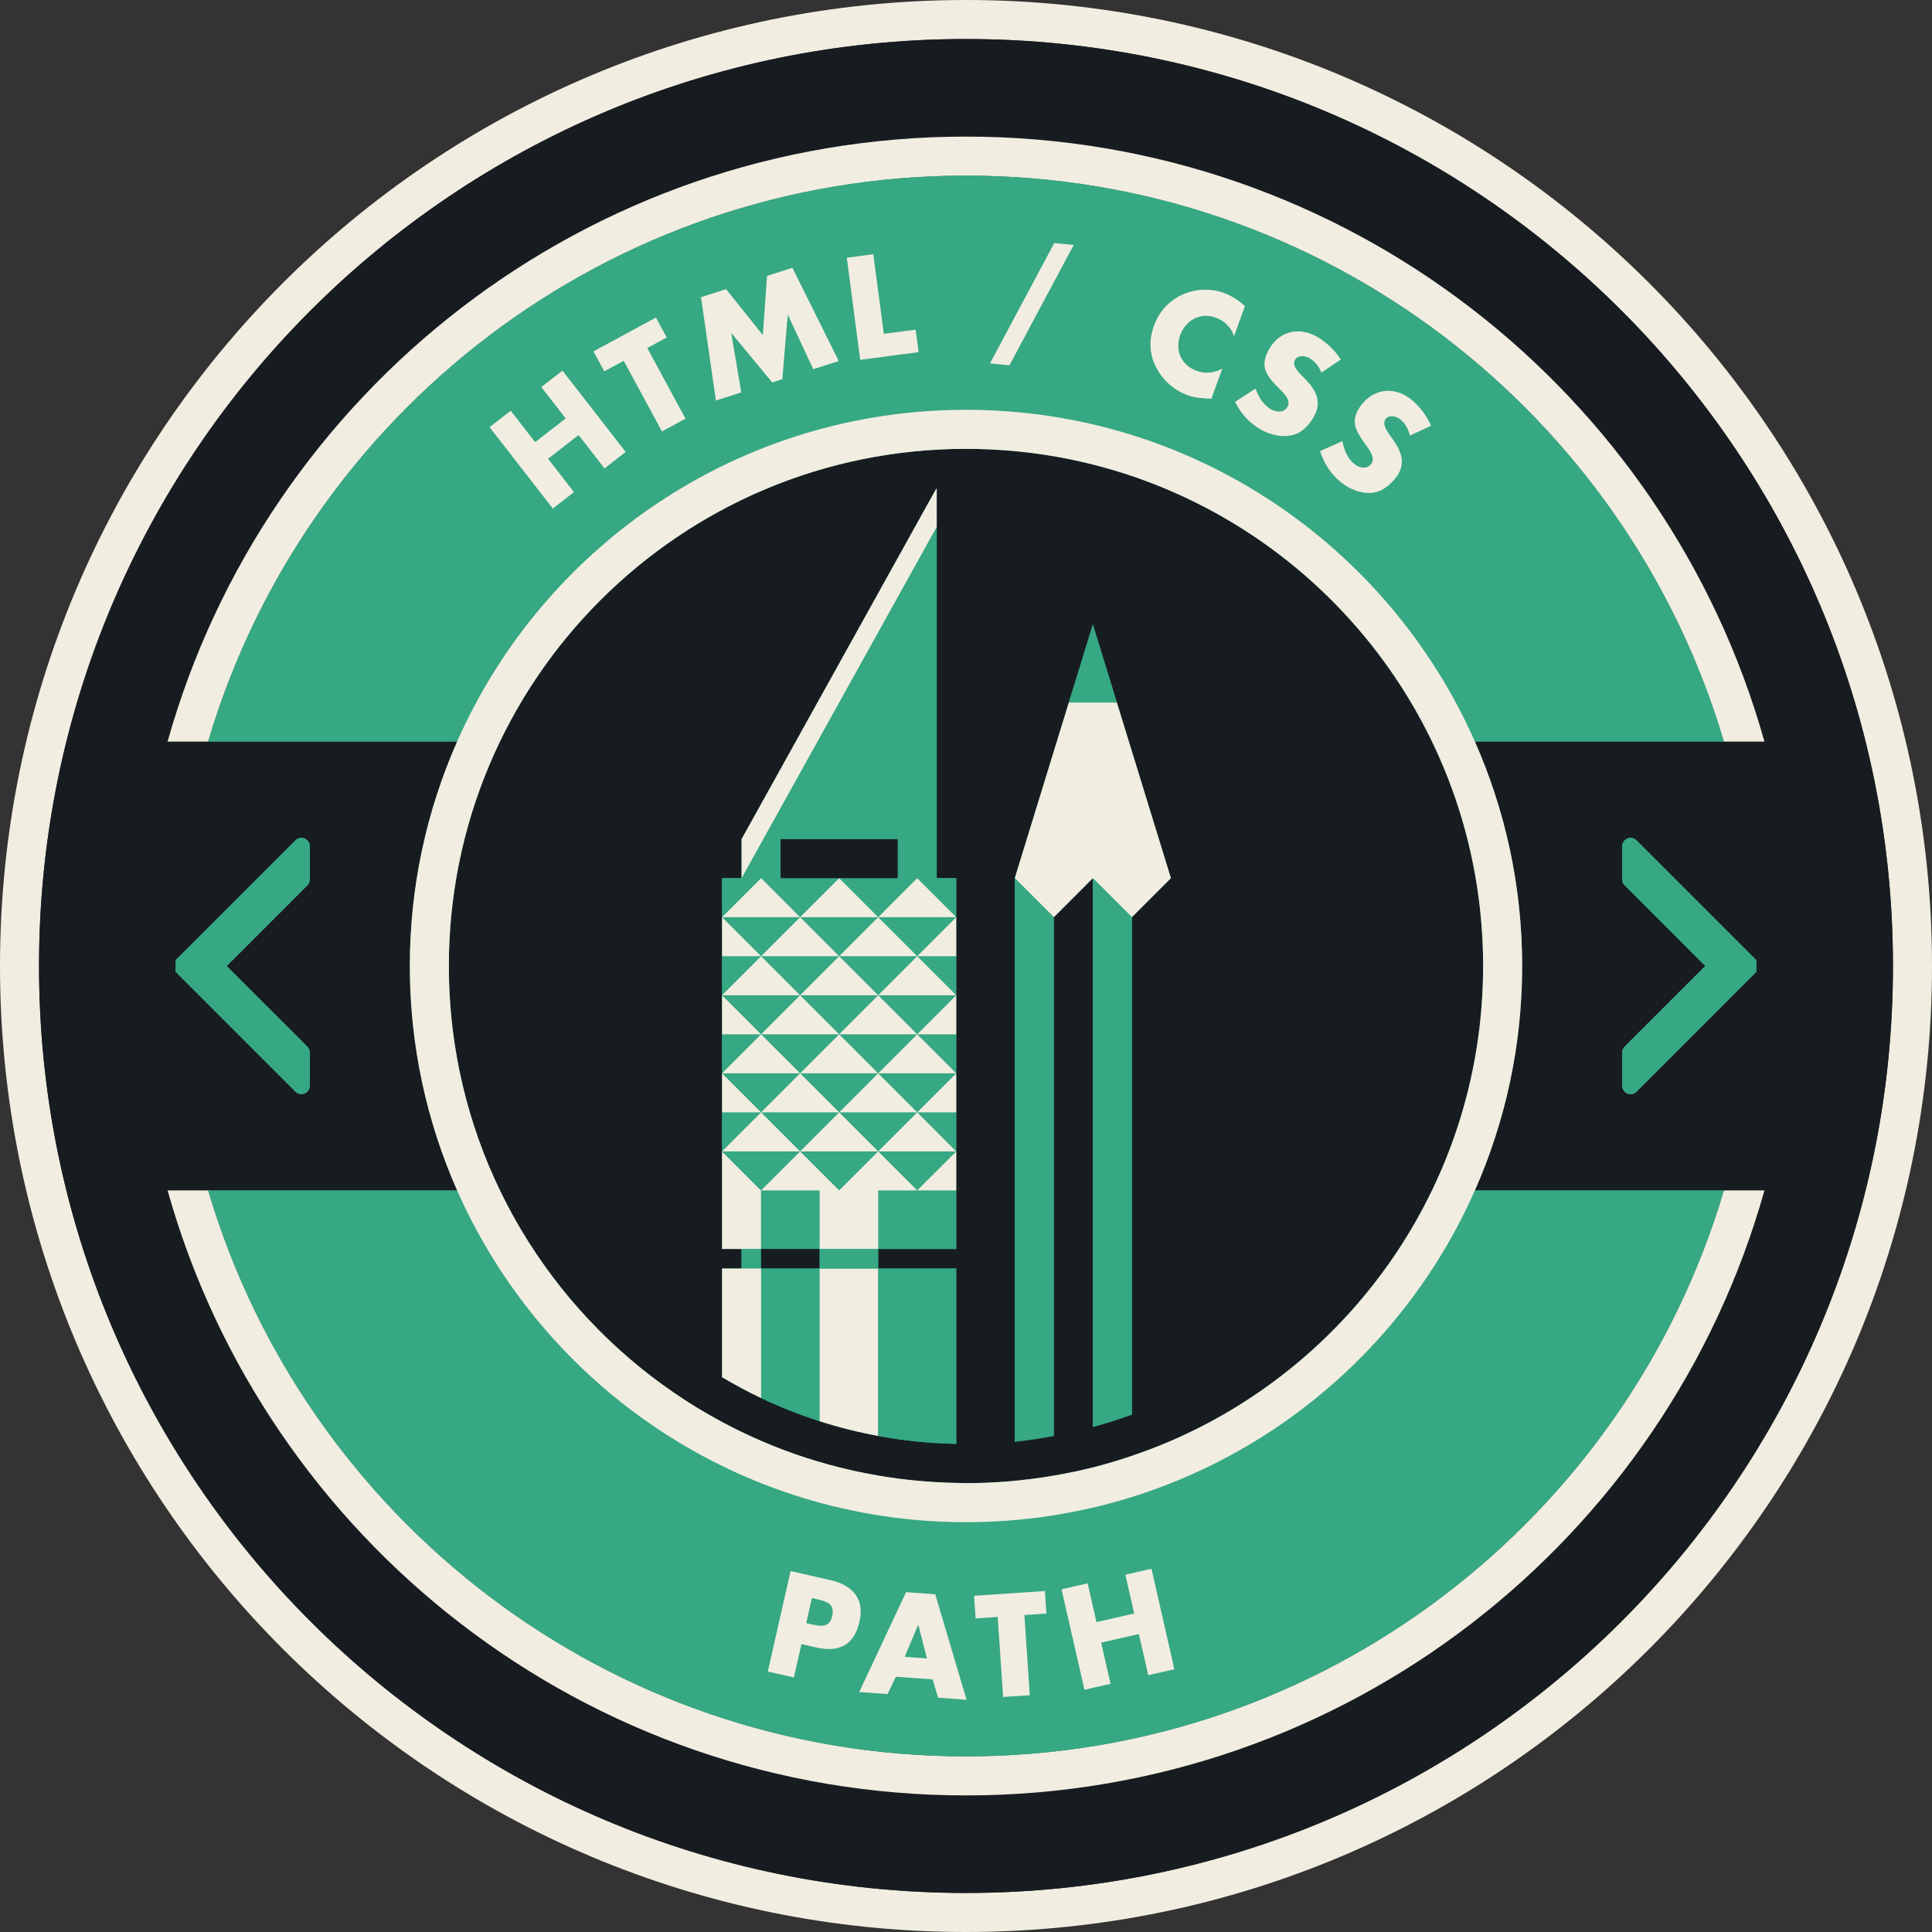 <svg xmlns="http://www.w3.org/2000/svg" width="110" height="110"><rect width="100%" height="100%" fill="#333333" stroke="none"/><g fill="#36A883"><path d="M86.667 55c0-4.548-.966-8.869-2.692-12.778h14.174c-5.508-18.627-22.736-32.222-43.149-32.222s-37.641 13.595-43.148 32.222h14.174c-1.727 3.909-2.693 8.229-2.693 12.778 0 4.548.966 8.868 2.692 12.777h-14.173c5.507 18.627 22.734 32.223 43.148 32.223 20.413 0 37.641-13.596 43.148-32.223h-14.173c1.728-3.909 2.692-8.229 2.692-12.777zm-51.155-34.458l-1.107.601v-.001l1.107-.6zm-2.569 4.228l1.474 1.897-1.474-1.897zm8.694-5.791l.014-.004 2.315 2.799.576-.186-.577.186-2.314-2.799-.013.005-.001-.001zm27.336 3.724c-.529-.025-.912-.041-1.359-.203.445.162.829.177 1.359.203zm.156-1.543l.124-.025-.124.025zm-.983-.04c.235.085.49.113.74.089-.249.024-.504-.004-.74-.089-.894-.323-1.266-1.17-.948-2.041.233-.642.763-1.06 1.383-1.094-.62.035-1.148.453-1.381 1.094-.315.871.057 1.718.946 2.041zm7.084.089l-.002.001c-.131-.339-.369-.649-.693-.83l-.207-.08.21.081c.324.181.562.491.692.828zm3.587 2.86c-.013.225.153.469.27.642l.233.331c.311.433.521.874.493 1.326.027-.452-.184-.892-.493-1.325l-.233-.331c-.116-.173-.283-.418-.27-.643zm-18.817 57.688c-.73.136-1.473.25-2.223.326.75-.076 1.491-.19 2.223-.326zm-10-10.644v-.002h4.444v.002h-4.444zm-6.667 8.487c-.761-.36-1.501-.76-2.222-1.188.72.428 1.46.824 2.222 1.188zm11.666-54.044c1.526 0 3.023.116 4.485.339-1.462-.223-2.959-.339-4.485-.339zm-8.773 65.43l-.322 1.427.25.058c.201.045.402.091.583.093-.181-.002-.382-.047-.584-.093l-.25-.058.323-1.427zm37.354-28.935c-.265 1.076-.59 2.127-.97 3.153.38-1.026.705-2.077.97-3.153zm-1.807 5.182l-.197.455.197-.455zm-4.25-44.198c.732-.937 1.881-1.028 2.808-.306.466.365.921.957 1.147 1.511-.229-.554-.684-1.145-1.147-1.51-.927-.723-2.073-.631-2.808.305-.609.784-.424 1.328.022 1.989-.447-.662-.633-1.207-.022-1.989zm-.398 3.391c.281.22.691.314.945-.011.065-.084.092-.177.09-.274.002.097-.023.191-.09.275-.254.325-.664.231-.945.01-.41-.319-.6-.811-.693-1.311l-1.271.566c.067.222.162.434.27.64-.107-.206-.202-.418-.271-.641l1.271-.566c.094.498.284.991.694 1.312zm-4.885-6.527c.505-.911 1.426-1.23 2.337-.913-.909-.315-1.829.004-2.334.914-.552.992-.121 1.516.584 2.218.239.24.69.659.483 1.033-.151.27-.427.321-.687.257.259.063.532.011.683-.258.209-.374-.242-.793-.482-1.033-.705-.702-1.135-1.226-.584-2.218zm-.757 2.226l-1.163.755c.318.658.83 1.226 1.477 1.584l.273.127-.276-.128c-.646-.358-1.155-.926-1.478-1.584l1.166-.757.001.003zm-1.807-5.45c.461.167.85.423 1.21.753l-.624 1.719.622-1.719c-.358-.33-.747-.585-1.21-.753-.387-.141-.806-.198-1.222-.175.416-.023.836.034 1.224.175zm-19.953-2.203l.599 4.536h-.001l-.598-4.536-1.512.199.767 5.816h-.001l-.767-5.817 1.513-.198zm-3.419 6.55l-1.441-3.081-.014.004.014-.005 1.441 3.082 1.451-.467-1.451.467zm-6.391-4.1l.848 5.884 1.443-.465v.001l-1.443.465-.848-5.885zm-2.222 7.643l1.34-.727-.999-1.845 1 1.846-1.341.726zm-.837-4.75l1.107-.6-1.107.6zm-4.83 1.283l3.146 4.052-3.146-4.05-1.205.934 1.205-.936zm-2.944 2.286l1.389 1.789 1.738-1.351.001.001-1.739 1.351-1.389-1.79-1.205.936 3.599 4.634-3.598-4.634 1.204-.936zm14.634 71.789l1.298-5.722-1.298 5.72 1.486.337v.002l-1.486-.337zm2.758-1.37l-.842-.188v-.003l.842.189c.973.223 1.701.037 2.134-.639-.431.678-1.16.862-2.134.641zm6.938 2.859l-.307-1.043-2.095-.151-.476.986-1.613-.115 1.613.114.476-.986 2.095.151.307 1.044 1.621.115v.002l-1.621-.117zm2.048-5.805l4.035-.273-4.035.273.089 1.287h-.002l-.087-1.287zm1.655 5.765l-.312-4.562h.003l.309 4.56 1.52-.103-1.52.105zm4.632-.415l1.485-.338-1.485.338zm3.632-.828l1.486-.339-1.303-5.722 1.304 5.722-1.487.339z"/><path d="M92.839 47.7c-.122 0-.241.046-.335.14l-.008.008c-.09.089-.141.209-.141.335v1.888c0 .125.051.246.141.335l4.593 4.594-4.593 4.593c-.09.091-.141.21-.141.335v1.891c0 .123.051.244.141.334l.008.01c.088.088.209.139.335.139s.245-.051.335-.139l6.826-6.829-.001-.669-6.825-6.825c-.094-.094-.215-.14-.335-.14z"/><path d="M17.161 62.299c.125 0 .246-.051.335-.139l.008-.01c.089-.088.139-.209.139-.334v-1.891c0-.125-.05-.244-.139-.335l-4.593-4.59 4.593-4.594c.089-.089.139-.21.139-.335v-1.888c0-.126-.05-.246-.139-.335l-.008-.008c-.093-.094-.214-.14-.335-.14-.122 0-.243.046-.335.14l-6.826 6.825v.669l6.826 6.826c.088.088.208.139.335.139z"/></g><path fill="#F1EDE0" d="M55 0c-30.376 0-55 24.625-55 55 0 30.376 24.624 55 55 55s55-24.624 55-55c0-30.375-24.624-55-55-55zm0 107.777c-29.148 0-52.778-23.629-52.778-52.777s23.63-52.778 52.778-52.778 52.777 23.63 52.777 52.778-23.629 52.777-52.777 52.777z"/><path fill="#171C21" d="M55 2.222c-29.148 0-52.778 23.63-52.778 52.778s23.63 52.777 52.778 52.777 52.777-23.629 52.777-52.777-23.629-52.778-52.777-52.778zm0 100.001c-21.65 0-39.884-14.576-45.458-34.445h16.484c-1.727-3.907-2.692-8.229-2.692-12.775s.966-8.869 2.693-12.778h-16.485c5.574-19.872 23.808-34.447 45.458-34.447s39.885 14.575 45.459 34.444h-16.484c1.729 3.909 2.692 8.229 2.692 12.778 0 4.548-.966 8.868-2.692 12.777h16.485c-5.575 19.869-23.81 34.446-45.46 34.446zm-37.496-42.63c.089.091.139.21.139.335v1.891c0 .123-.05.244-.139.334l-.008.01c-.089.088-.209.139-.335.139s-.247-.051-.335-.139l-6.826-6.829v-.669l6.826-6.825c.092-.094.213-.14.335-.14.121 0 .242.046.335.14l.008.008c.089.089.139.209.139.335v1.888c0 .125-.05.246-.139.335l-4.593 4.594 4.593 4.593zm82.496-4.259l-6.826 6.826c-.09.088-.209.139-.335.139s-.247-.051-.335-.139l-.008-.01c-.09-.088-.141-.209-.141-.334v-1.891c0-.125.051-.244.141-.335l4.593-4.59-4.593-4.594c-.09-.089-.141-.21-.141-.335v-1.888c0-.126.051-.246.141-.335l.008-.008c.094-.094.213-.14.335-.14.12 0 .241.046.335.14l6.825 6.825.001.669z"/><path fill="#F1EDE0" d="M55 10c20.413 0 37.641 13.595 43.148 32.222h2.311c-5.574-19.869-23.809-34.444-45.459-34.444-21.65 0-39.884 14.575-45.458 34.444h2.31c5.507-18.627 22.735-32.222 43.148-32.222z"/><path fill="#F1EDE0" d="M98.148 67.777c-5.507 18.627-22.735 32.223-43.148 32.223-20.414 0-37.641-13.596-43.148-32.223h-2.31c5.574 19.869 23.808 34.446 45.458 34.446s39.885-14.576 45.459-34.445h-2.311v-.001z"/><polygon fill="#36A883" points="52.289,92.52 52.273,92.518 51.511,94.334 52.775,94.425"/><path fill="#36A883" d="M55 23.333c12.941 0 24.062 7.767 28.975 18.889h14.174c-5.508-18.627-22.736-32.222-43.149-32.222s-37.641 13.595-43.148 32.222h14.174c4.912-11.122 16.033-18.889 28.974-18.889zm22.125 3.093c.281.22.691.314.945-.011.264-.337-.117-.822-.316-1.097-.586-.804-.93-1.388-.23-2.283.732-.937 1.881-1.028 2.808-.306.466.365.921.957 1.147 1.511l-1.205.559c-.078-.357-.265-.699-.559-.93-.221-.172-.615-.273-.816-.016-.211.27.033.627.188.858l.233.331c.496.693.738 1.406.154 2.153-.359.46-.838.846-1.451.871-.603.024-1.188-.226-1.651-.59-.581-.455-.998-1.096-1.212-1.796l1.271-.566c.094.498.284.991.694 1.312zm-4.301-4.309c-.705-.702-1.135-1.226-.584-2.218.576-1.04 1.695-1.309 2.723-.739.516.286 1.059.801 1.37 1.312l-1.104.739c-.131-.339-.369-.649-.693-.83-.245-.136-.65-.174-.811.111-.166.299.131.614.319.817l.283.291c.598.606.948 1.272.487 2.102-.282.509-.695.965-1.297 1.085-.591.117-1.205-.038-1.724-.324-.646-.358-1.155-.926-1.478-1.584l1.166-.757c.172.477.436.933.89 1.186.312.174.733.202.935-.158.21-.374-.242-.793-.482-1.033zm-7.115-3.586c.273-.754.82-1.375 1.544-1.725.743-.36 1.647-.413 2.423-.131.461.167.85.423 1.21.753l-.624 1.719c-.148-.501-.548-.886-1.037-1.063-.879-.318-1.715.14-2.024.995-.315.871.057 1.718.946 2.041.471.17 1.021.113 1.449-.136l-.623 1.719c-.529-.025-.912-.041-1.359-.203-.768-.279-1.393-.837-1.773-1.563-.411-.769-.429-1.587-.132-2.406zm-5.684-4.692l1.105.108-3.657 6.853-1.106-.109 3.658-6.852zm-10.302.633l.599 4.536 1.812-.239.168 1.28-3.325.438-.767-5.817 1.513-.198zm-8.383 1.989l2.093 2.618.239-3.369 1.443-.464 2.64 5.309-1.451.467-1.441-3.081-.015.005-.306 3.643-.577.186-2.314-2.799-.014.005.567 3.361-1.443.465-.848-5.885 1.427-.461zm-3.993 1.619l.615 1.136-1.108.6 2.178 4.023-1.341.726-2.178-4.022-1.108.6-.615-1.135 3.557-1.928zm-9.472 6.24l1.205-.936 1.389 1.789 1.739-1.351-1.389-1.789 1.205-.935 3.598 4.633-1.205.936-1.475-1.898-1.74 1.351 1.475 1.899-1.204.935-3.598-4.634z"/><path fill="#36A883" d="M55 100c20.413 0 37.641-13.596 43.148-32.223h-14.173c-4.913 11.123-16.034 18.89-28.975 18.89-12.941 0-24.062-7.767-28.975-18.89h-14.173c5.507 18.627 22.734 32.223 43.148 32.223zm6.926-9.852l.504 2.207 2.147-.489-.503-2.208 1.486-.34 1.304 5.722-1.487.339-.534-2.344-2.147.488.535 2.346-1.485.338-1.306-5.721 1.486-.338zm-2.433.436l.087 1.287-1.257.085.31 4.562-1.52.104-.312-4.562-1.257.084-.087-1.287 4.036-.273zm-6.243.187l1.781 6.008-1.621-.117-.307-1.043-2.095-.151-.476.986-1.613-.115 2.67-5.687 1.661.119zm-8.238-1.32l2.275.516c1.229.279 1.95 1.041 1.652 2.354-.307 1.353-1.169 1.777-2.467 1.482l-.842-.188-.43 1.895-1.486-.337 1.298-5.722z"/><path fill="#36A883" d="M47.381 92.016c.164-.722-.328-.841-.904-.972l-.25-.058-.323 1.427.25.058c.537.121 1.069.242 1.227-.455z"/><path fill="#171C21" d="M41.111 80.966l.011.005h-.003c.714.381 1.446.733 2.193 1.059l-.003-.002.024.012.013.006h-.002c1.652.713 3.382 1.273 5.174 1.678h-.001l.048.012c.474.104.953.199 1.435.281l.016.004h-.001c1.439.244 2.913.385 4.416.414h.014l.556.014c1.7 0 3.363-.151 4.983-.428l.017-.004v.002l.022-.007c.74-.127 1.475-.276 2.193-.459l.006-.001h.002c.743-.188 1.476-.408 2.193-.65l.023-.01h.002c.75-.256 1.488-.533 2.211-.847l.012-.004v-.001c10.459-4.52 17.778-14.924 17.778-27.04 0-14.229-10.092-26.101-23.51-28.846-1.916-.392-3.9-.598-5.936-.598-16.262 0-29.444 13.182-29.444 29.444 0 2.033.206 4.018.598 5.934 1.779 8.681 7.377 15.966 14.96 20.032zm8.889.791c-1.137-.212-2.25-.489-3.333-.839-1.146-.368-2.26-.809-3.334-1.318-.761-.36-1.501-.76-2.222-1.188v-6.189h1.111v-1.111h-1.111v-21.112h1.111v-2.223l11.078-19.941.033-.002v22.166h1.111v21.113h-4.444v1.109h4.444v9.986c-1.515-.03-2.999-.185-4.444-.451zm12.223-.511v-31.246l-2.223 2.222v29.535c-.73.136-1.473.25-2.223.326v-32.083l3.076-10 1.369-4.444 4.445 14.444-2.224 2.222v28.315c-.724.27-1.466.503-2.22.709z"/><path fill="#F1EDE0" d="M55 86.667c12.941 0 24.062-7.767 28.975-18.89 1.729-3.909 2.692-8.229 2.692-12.777s-.966-8.869-2.692-12.778c-4.913-11.122-16.034-18.889-28.975-18.889-12.941 0-24.062 7.767-28.974 18.889-1.727 3.909-2.693 8.229-2.693 12.778 0 4.548.966 8.868 2.692 12.777 4.913 11.123 16.034 18.89 28.975 18.89zm-28.846-25.733c-.392-1.916-.598-3.898-.598-5.934 0-16.262 13.182-29.444 29.444-29.444 2.033 0 4.018.206 5.934.598 13.418 2.745 23.509 14.617 23.509 28.846 0 12.116-7.319 22.52-17.776 27.037v.001l-.011.004c-.723.312-1.461.591-2.211.845l-.002.002-.024.008c-.72.244-1.45.465-2.194.652h-.002l-.005.001c-.721.183-1.454.332-2.194.459l-.021.005-.018.002c-1.622.276-3.285.427-4.985.427l-.556-.014h-.014c-1.502-.029-2.976-.171-4.416-.414l-.015-.002v-.003c-.482-.081-.961-.177-1.435-.28l-.048-.013h.001c-1.792-.401-3.522-.964-5.174-1.677l-.011-.005v-.001l-.024-.012.003.002c-.747-.323-1.479-.678-2.193-1.06l.003.001-.011-.005c-7.582-4.06-13.18-11.345-14.956-20.026z"/><polygon fill="#F1EDE0" points="31.204,26.12 32.943,24.77 34.418,26.668 35.623,25.732 32.024,21.1 30.819,22.034 32.208,23.823 30.469,25.174 29.08,23.385 27.875,24.32 31.475,28.955 32.679,28.02"/><polygon fill="#F1EDE0" points="35.512,20.542 37.69,24.564 39.031,23.838 36.854,19.815 37.962,19.216 37.347,18.08 33.789,20.007 34.404,21.142"/><polygon fill="#F1EDE0" points="42.204,22.341 41.637,18.979 41.651,18.975 43.966,21.774 44.543,21.588 44.849,17.945 44.863,17.94 46.304,21.021 47.755,20.555 45.115,15.246 43.672,15.71 43.433,19.079 41.34,16.461 39.913,16.921 40.761,22.806"/><polygon fill="#F1EDE0" points="52.302,20.049 52.134,18.769 50.321,19.008 49.723,14.472 48.211,14.671 48.978,20.488"/><polygon fill="#F1EDE0" points="61.133,13.947 60.025,13.839 56.365,20.691 57.473,20.8"/><path fill="#F1EDE0" d="M67.613 22.5c.445.162.83.177 1.359.203l.623-1.719c-.433.25-.98.306-1.449.136-.894-.323-1.266-1.17-.948-2.041.312-.855 1.147-1.313 2.024-.995.489.178.889.562 1.039 1.063l.622-1.719c-.358-.33-.747-.585-1.21-.753-.773-.282-1.68-.229-2.423.131-.724.35-1.271.971-1.544 1.725-.297.818-.277 1.637.129 2.406.386.726 1.011 1.284 1.778 1.563z"/><path fill="#F1EDE0" d="M72.375 23.309c-.454-.253-.717-.709-.889-1.186l-1.166.757c.318.658.83 1.226 1.477 1.584.518.287 1.133.441 1.723.324.603-.12 1.016-.576 1.297-1.085.461-.83.109-1.496-.486-2.102l-.283-.291c-.188-.203-.484-.519-.318-.817.157-.286.562-.248.81-.111.325.181.563.491.694.83l1.104-.739c-.312-.511-.854-1.025-1.37-1.312-1.026-.569-2.146-.301-2.723.739-.552.992-.121 1.516.584 2.218.239.24.69.659.483 1.033-.203.36-.624.331-.937.158z"/><path fill="#F1EDE0" d="M76.372 27.477c.466.364 1.051.614 1.651.59.613-.025 1.092-.41 1.451-.871.584-.748.342-1.46-.154-2.153l-.233-.331c-.155-.231-.399-.588-.188-.858.201-.257.598-.156.816.016.294.23.48.573.559.93l1.205-.559c-.229-.554-.684-1.146-1.147-1.511-.927-.723-2.073-.631-2.808.306-.697.896-.354 1.479.23 2.283.199.275.58.76.316 1.097-.254.325-.664.231-.945.011-.41-.32-.6-.812-.693-1.312l-1.271.566c.213.699.63 1.341 1.211 1.796z"/><path fill="#F1EDE0" d="M45.631 93.611l.842.189c1.297.297 2.16-.132 2.467-1.48.298-1.312-.423-2.074-1.652-2.354l-2.275-.516-1.298 5.721 1.486.337.43-1.897zm.595-2.625l.25.058c.577.131 1.068.25.904.972-.158.697-.689.576-1.228.455l-.25-.058.324-1.427z"/><path fill="#F1EDE0" d="M50.532 96.453l.476-.986 2.095.151.307 1.043 1.621.116-1.781-6.007-1.661-.119-2.67 5.688 1.613.114zm1.741-3.935l.016.002.486 1.905-1.264-.091.762-1.816z"/><polygon fill="#F1EDE0" points="56.805,92.061 57.113,96.62 58.633,96.518 58.323,91.956 59.58,91.871 59.493,90.584 55.459,90.857 55.547,92.145"/><polygon fill="#F1EDE0" points="63.23,95.869 62.695,93.523 64.843,93.035 65.377,95.379 66.863,95.04 65.561,89.318 64.074,89.658 64.577,91.866 62.43,92.355 61.926,90.148 60.439,90.486 61.743,96.207"/><path fill="#36A883" d="M99.999 54.665l-6.825-6.825c-.094-.094-.215-.14-.335-.14-.122 0-.241.046-.335.14l-.008.008c-.09.089-.141.209-.141.335v1.888c0 .125.051.246.141.335l4.593 4.594-4.593 4.593c-.09.091-.141.21-.141.335v1.891c0 .123.051.244.141.334l.008.01c.088.088.209.139.335.139s.245-.051.335-.139l6.826-6.829-.001-.669z"/><path fill="#36A883" d="M17.643 50.071v-1.888c0-.126-.05-.246-.139-.335l-.008-.008c-.093-.094-.214-.14-.335-.14-.122 0-.243.046-.335.14l-6.826 6.825v.669l6.826 6.826c.088.088.208.139.335.139.125 0 .246-.051.335-.139l.008-.01c.089-.088.139-.209.139-.334v-1.891c0-.125-.05-.244-.139-.335l-4.593-4.59 4.593-4.594c.089-.089.139-.21.139-.335z"/><polygon fill="#F1EDE0" points="43.333,67.777 41.111,65.557 41.111,67.777 41.111,71.111 42.222,71.111 43.333,71.111"/><rect x="43.333" y="67.777" fill="#36A883" width="3.334" height="3.334"/><polygon fill="#36A883" points="50,67.777 50,71.111 52.222,71.111 53.333,71.111 54.444,71.111 54.444,67.777 52.222,67.777"/><rect x="42.222" y="71.111" fill="#36A883" width="1.111" height="1.111"/><rect x="43.333" y="71.111" fill="#171C21" width="3.334" height="1.111"/><polygon fill="#36A883" points="52.222,63.333 54.444,61.111 50,61.111"/><polygon fill="#36A883" points="50,61.111 45.556,61.111 47.778,63.333"/><polygon fill="#36A883" points="50,56.667 52.222,54.444 47.778,54.444"/><polygon fill="#36A883" points="50,65.557 45.556,65.557 47.778,67.777"/><polygon fill="#36A883" points="54.444,65.557 54.444,63.333 52.222,63.333"/><polygon fill="#36A883" points="52.222,67.777 54.444,65.557 50,65.557"/><polygon fill="#36A883" points="43.333,63.333 45.556,65.557 47.778,63.333"/><polygon fill="#36A883" points="43.333,58.889 45.556,61.111 47.778,58.889"/><polygon fill="#36A883" points="43.333,54.444 45.556,56.667 47.778,54.444"/><polygon fill="#36A883" points="50,56.667 45.556,56.667 47.778,58.889"/><polygon fill="#36A883" points="50,52.222 45.556,52.222 47.778,54.444"/><polygon fill="#36A883" points="50,61.111 52.222,58.889 47.778,58.889"/><polygon fill="#36A883" points="50,65.557 52.222,63.333 47.778,63.333"/><polygon fill="#36A883" points="54.444,61.111 54.444,58.889 52.222,58.889"/><polygon fill="#36A883" points="41.111,54.444 41.111,56.667 43.333,54.444"/><polygon fill="#36A883" points="45.556,56.667 41.111,56.667 43.333,58.889"/><polygon fill="#36A883" points="41.111,58.889 41.111,61.111 43.333,58.889"/><polygon fill="#36A883" points="45.556,52.222 41.111,52.222 43.333,54.444"/><polygon fill="#36A883" points="45.556,52.222 47.778,50 44.444,50 44.444,47.778 51.111,47.778 51.111,50 47.778,50 50,52.222 52.222,50 54.444,52.222 54.444,50 53.333,50 53.333,30 42.222,50 41.111,50 41.111,52.222 43.333,50"/><polygon fill="#36A883" points="54.444,56.667 54.444,54.444 52.222,54.444"/><polygon fill="#36A883" points="52.222,54.444 54.444,52.222 50,52.222"/><polygon fill="#36A883" points="45.556,61.111 41.111,61.111 43.333,63.333"/><polygon fill="#36A883" points="41.111,63.333 41.111,65.557 43.333,63.333"/><polygon fill="#36A883" points="45.556,65.557 41.111,65.557 43.333,67.777"/><polygon fill="#36A883" points="52.222,58.889 54.444,56.667 50,56.667"/><polygon fill="#F1EDE0" points="43.333,50 41.111,52.222 45.556,52.222"/><polygon fill="#F1EDE0" points="47.778,50 45.556,52.222 50,52.222"/><polygon fill="#F1EDE0" points="50,52.222 54.444,52.222 52.222,50"/><polygon fill="#F1EDE0" points="45.556,52.222 43.333,54.444 47.778,54.444"/><polygon fill="#F1EDE0" points="52.222,54.444 50,52.222 47.778,54.444"/><polygon fill="#F1EDE0" points="54.444,54.444 54.444,52.222 52.222,54.444"/><polygon fill="#F1EDE0" points="41.111,52.222 41.111,54.444 43.333,54.444"/><polygon fill="#F1EDE0" points="43.333,54.444 41.111,56.667 45.556,56.667"/><polygon fill="#F1EDE0" points="47.778,54.444 45.556,56.667 50,56.667"/><polygon fill="#F1EDE0" points="50,56.667 54.444,56.667 52.222,54.444"/><polygon fill="#F1EDE0" points="45.556,56.667 43.333,58.889 47.778,58.889"/><polygon fill="#F1EDE0" points="52.222,58.889 50,56.667 47.778,58.889"/><polygon fill="#F1EDE0" points="54.444,58.889 54.444,56.667 52.222,58.889"/><polygon fill="#F1EDE0" points="41.111,56.667 41.111,58.889 43.333,58.889"/><polygon fill="#F1EDE0" points="43.333,58.889 41.111,61.111 45.556,61.111"/><polygon fill="#F1EDE0" points="47.778,58.889 45.556,61.111 50,61.111"/><polygon fill="#F1EDE0" points="50,61.111 54.444,61.111 52.222,58.889"/><polygon fill="#F1EDE0" points="45.556,61.111 43.333,63.333 47.778,63.333"/><polygon fill="#F1EDE0" points="52.222,63.333 50,61.111 47.778,63.333"/><polygon fill="#F1EDE0" points="54.444,63.333 54.444,61.111 52.222,63.333"/><polygon fill="#F1EDE0" points="41.111,61.111 41.111,63.333 43.333,63.333"/><polygon fill="#F1EDE0" points="43.333,63.333 41.111,65.557 45.556,65.557"/><polygon fill="#F1EDE0" points="47.778,63.333 45.556,65.557 50,65.557"/><polygon fill="#F1EDE0" points="50,65.557 54.444,65.557 52.222,63.333"/><polygon fill="#F1EDE0" points="52.222,67.777 50,65.557 47.778,67.777 45.556,65.557 43.333,67.777 46.667,67.777 46.667,71.111 50,71.111 50,67.777"/><polygon fill="#F1EDE0" points="54.444,67.777 54.444,65.557 52.222,67.777"/><path fill="#F1EDE0" d="M53.333 30v-2.167l-.033.002-11.078 19.942v2.223l11.111-20z"/><polygon fill="#171C21" points="51.111,47.778 44.444,47.778 44.444,50 47.778,50 51.111,50"/><polygon fill="#F1EDE0" points="64.443,52.222 66.667,50 62.223,35.556 63.59,40 60.854,40 57.777,50 60,52.222 60,52.222 62.223,50"/><polygon fill="#36A883" points="62.223,35.556 60.854,40 60.854,40 63.59,40"/><rect x="43.338" y="82.034" fill="#36A883" width=".001" height=".012"/><path fill="#36A883" d="M43.333 72.223v7.377c1.074.51 2.188.95 3.334 1.318v-8.695h-3.334z"/><path fill="#F1EDE0" d="M42.222 72.223h-1.111v6.189c.72.428 1.46.824 2.222 1.188v-7.377h-1.111z"/><path fill="#F1EDE0" d="M46.667 72.223v8.695c1.083.35 2.196.627 3.333.839v-9.534h-3.333z"/><path fill="#36A883" d="M50 84.014l.015.002h.001l-.016-.002z"/><path fill="#36A883" d="M54.444 72.223h-4.444v-1.111h-3.333v1.111h3.333v9.534c1.445.269 2.929.421 4.444.452v-9.986z"/><polygon fill="#36A883" points="54.432,84.43 54.444,84.432 54.444,84.432 54.444,84.432"/><path fill="#36A883" d="M57.777 82.083c.75-.076 1.49-.19 2.223-.326v-29.535l-2.223-2.222v32.083z"/><polygon fill="#36A883" points="59.984,84.016 60,84.014 60,84.014"/><path fill="#36A883" d="M64.443 52.222l-2.22-2.222v31.246c.754-.206 1.496-.439 2.223-.709v-28.315h-.003z"/><path fill="#36A883" d="M64.419 82.896l.024-.008v-.003l-.024.011z"/><path fill="#36A883" d="M62.223 83.549h0z"/></svg>